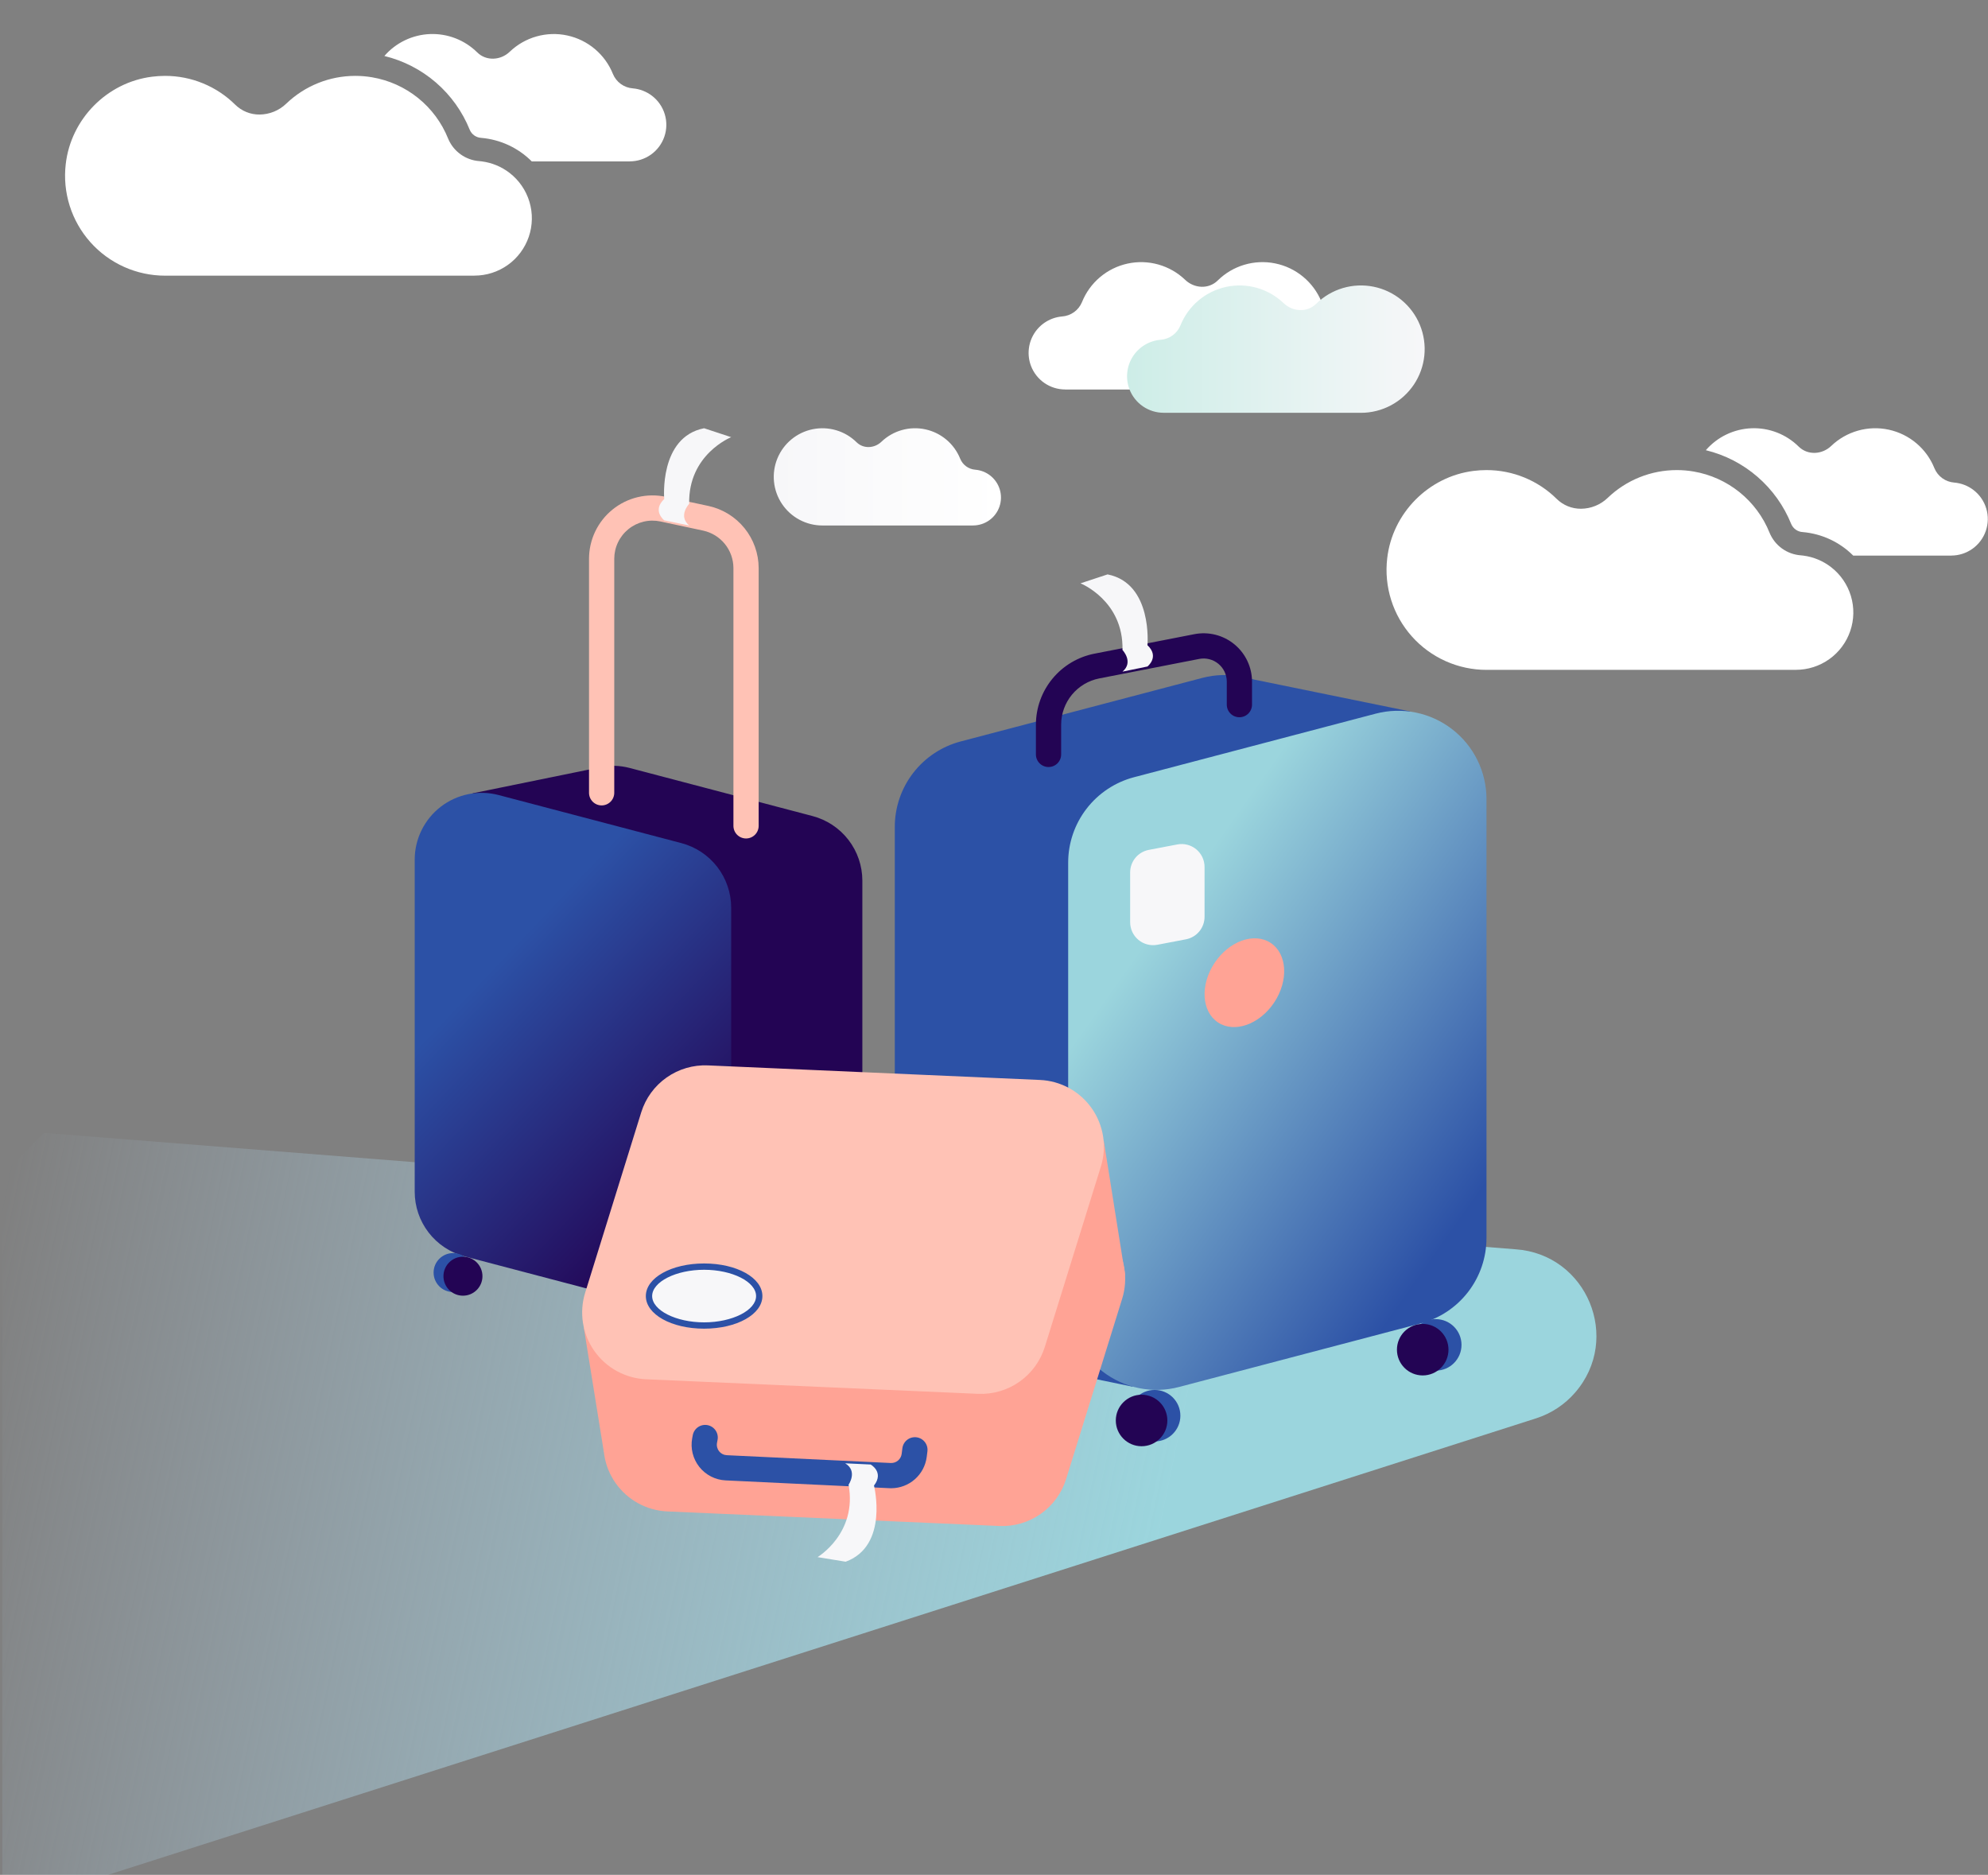 <svg width="791" height="746" viewBox="0 0 791 746" fill="none" xmlns="http://www.w3.org/2000/svg">
<rect x="0" y="0" width="791" height="746" fill="#808080" stroke="none"/>
<g clip-path="url(#clip0)">
<path d="M626.737 554.091L626.737 554.091C622.614 558.855 617.265 562.4 611.269 564.342L-172.689 814.951L-321.484 788.037L17.546 450.775L603.046 497.098C631.416 499.091 645.342 532.592 626.737 554.091Z" fill="url(#paint0_linear)"/>
<path d="M393.953 189.185C392.258 187.877 390.222 187.085 388.089 186.904C386.777 186.809 385.518 186.35 384.452 185.58C383.386 184.809 382.556 183.757 382.054 182.542C380.877 179.605 378.996 177.002 376.577 174.961C374.158 172.92 371.275 171.503 368.18 170.835C365.086 170.167 361.875 170.268 358.828 171.129C355.782 171.99 352.994 173.586 350.708 175.775C347.935 178.432 343.555 178.675 340.822 175.977C338.56 173.746 335.783 172.106 332.736 171.201C329.69 170.297 326.467 170.156 323.353 170.791C320.239 171.427 317.33 172.818 314.882 174.844C312.433 176.869 310.522 179.466 309.316 182.405C308.11 185.343 307.646 188.534 307.966 191.694C308.286 194.854 309.379 197.887 311.15 200.525C312.92 203.163 315.313 205.325 318.118 206.819C320.922 208.313 324.052 209.095 327.23 209.094H387.148V209.084C389.468 209.086 391.731 208.363 393.62 207.015C395.508 205.668 396.927 203.763 397.677 201.569C398.427 199.374 398.472 197 397.804 194.779C397.136 192.559 395.789 190.602 393.953 189.185V189.185Z" fill="url(#paint1_linear)"/>
<path d="M259.467 38.15C257.247 36.438 254.581 35.4 251.787 35.161C250.069 35.036 248.42 34.435 247.024 33.426C245.628 32.417 244.541 31.04 243.884 29.448C242.341 25.601 239.878 22.192 236.709 19.518C233.541 16.845 229.765 14.989 225.712 14.114C221.659 13.238 217.454 13.37 213.464 14.498C209.474 15.625 205.821 17.713 202.827 20.58C199.198 24.066 193.457 24.381 189.878 20.845C187.414 18.409 184.476 16.505 181.245 15.25C178.014 13.996 174.56 13.418 171.097 13.552C167.634 13.687 164.235 14.53 161.111 16.031C157.988 17.532 155.206 19.658 152.938 22.277C160.535 24.124 167.581 27.756 173.492 32.871C179.402 37.986 184.006 44.437 186.921 51.688C187.31 52.587 187.943 53.36 188.748 53.92C189.553 54.48 190.498 54.805 191.477 54.859C199.075 55.51 206.197 58.827 211.583 64.223H250.553V64.207C253.592 64.211 256.555 63.264 259.028 61.499C261.501 59.735 263.359 57.241 264.342 54.367C265.325 51.494 265.384 48.385 264.509 45.477C263.635 42.568 261.872 40.006 259.467 38.15Z" fill="url(#paint2_linear)"/>
<path d="M202.744 68.794C199.546 66.324 195.749 64.747 191.742 64.223C191.394 64.174 191.046 64.132 190.698 64.107C188.002 63.91 185.414 62.967 183.224 61.383C181.034 59.799 179.328 57.638 178.297 55.14C175.764 48.828 171.653 43.272 166.358 39.003C161.062 34.733 154.758 31.894 148.05 30.756C145.853 30.379 143.627 30.191 141.398 30.193C131.148 30.181 121.292 34.14 113.902 41.238C111.043 43.998 107.231 45.551 103.256 45.577C101.466 45.59 99.691 45.25 98.032 44.577C96.373 43.903 94.863 42.909 93.588 41.652C86.16 34.3 76.125 30.181 65.67 30.193C63.939 30.193 62.209 30.304 60.492 30.524C42.565 32.776 28.175 47.39 26.154 65.333C25.505 70.904 26.043 76.55 27.733 81.899C29.423 87.248 32.226 92.179 35.958 96.368C39.69 100.558 44.267 103.91 49.388 106.206C54.509 108.502 60.058 109.688 65.67 109.688H188.768V109.671C193.534 109.676 198.182 108.189 202.06 105.421C205.938 102.652 208.852 98.739 210.393 94.231C211.935 89.724 212.026 84.847 210.654 80.285C209.282 75.724 206.516 71.705 202.744 68.794V68.794Z" fill="url(#paint3_linear)"/>
<path d="M785.262 195.006C783.043 193.294 780.377 192.256 777.583 192.017C775.865 191.892 774.215 191.292 772.819 190.283C771.423 189.274 770.336 187.896 769.679 186.304C768.136 182.458 765.673 179.048 762.505 176.375C759.337 173.701 755.56 171.846 751.508 170.97C747.455 170.095 743.249 170.227 739.259 171.354C735.269 172.481 731.616 174.57 728.622 177.437C724.993 180.922 719.252 181.237 715.673 177.702C713.209 175.266 710.271 173.361 707.04 172.107C703.81 170.852 700.356 170.274 696.892 170.409C693.429 170.543 690.03 171.387 686.907 172.888C683.783 174.388 681.001 176.514 678.733 179.134C686.33 180.98 693.377 184.612 699.287 189.727C705.197 194.842 709.801 201.293 712.716 208.544C713.106 209.444 713.738 210.217 714.543 210.777C715.348 211.337 716.293 211.662 717.272 211.715C724.87 212.367 731.993 215.684 737.379 221.08H776.348V221.063C779.387 221.067 782.35 220.12 784.823 218.356C787.296 216.591 789.154 214.097 790.137 211.224C791.12 208.35 791.179 205.241 790.305 202.333C789.43 199.425 787.667 196.863 785.262 195.006V195.006Z" fill="url(#paint4_linear)"/>
<path d="M728.539 225.651C725.341 223.181 721.544 221.604 717.537 221.08C717.189 221.03 716.841 220.989 716.493 220.964C713.797 220.767 711.209 219.824 709.019 218.24C706.829 216.656 705.123 214.495 704.092 211.997C701.559 205.685 697.449 200.129 692.153 195.86C686.857 191.59 680.553 188.751 673.845 187.613C671.648 187.236 669.422 187.048 667.193 187.05C656.943 187.038 647.087 190.997 639.697 198.095C636.838 200.855 633.026 202.408 629.051 202.434C627.261 202.447 625.486 202.107 623.827 201.433C622.168 200.76 620.658 199.766 619.384 198.509C611.955 191.157 601.92 187.038 591.465 187.05C589.734 187.05 588.005 187.161 586.288 187.381C568.36 189.633 553.97 204.247 551.949 222.19C551.3 227.761 551.838 233.407 553.528 238.756C555.218 244.105 558.021 249.036 561.753 253.225C565.485 257.415 570.062 260.767 575.183 263.063C580.304 265.358 585.853 266.545 591.465 266.545H714.563V266.528C719.329 266.533 723.977 265.046 727.855 262.277C731.733 259.509 734.647 255.596 736.188 251.088C737.73 246.581 737.821 241.704 736.449 237.142C735.077 232.581 732.311 228.562 728.539 225.651V225.651Z" fill="url(#paint5_linear)"/>
<path d="M410.204 145.557C411.249 148.326 413.114 150.711 415.551 152.393C417.987 154.074 420.878 154.974 423.839 154.97V154.984H502.314C506.478 154.986 510.578 153.964 514.252 152.007C517.927 150.05 521.063 147.219 523.383 143.763C525.703 140.308 527.136 136.335 527.555 132.194C527.975 128.054 527.368 123.874 525.787 120.024C524.207 116.174 521.703 112.773 518.495 110.119C515.288 107.466 511.476 105.643 507.396 104.812C503.316 103.98 499.095 104.165 495.103 105.351C491.112 106.537 487.475 108.687 484.512 111.611C480.933 115.144 475.196 114.826 471.564 111.346C468.571 108.479 464.919 106.39 460.929 105.262C456.94 104.134 452.734 104.001 448.682 104.876C444.629 105.751 440.853 107.606 437.685 110.28C434.517 112.953 432.053 116.362 430.511 120.209C429.854 121.801 428.767 123.178 427.371 124.188C425.975 125.197 424.325 125.797 422.607 125.922C420.364 126.111 418.195 126.818 416.271 127.987C414.347 129.155 412.72 130.754 411.519 132.656C410.317 134.559 409.573 136.714 409.345 138.952C409.117 141.191 409.411 143.452 410.204 145.557V145.557Z" fill="url(#paint6_linear)"/>
<path d="M449.378 154.836C450.423 157.605 452.288 159.989 454.725 161.671C457.161 163.353 460.052 164.252 463.013 164.249V164.263H541.488C545.652 164.265 549.752 163.243 553.426 161.286C557.101 159.329 560.237 156.498 562.557 153.042C564.877 149.587 566.31 145.613 566.729 141.473C567.149 137.333 566.542 133.153 564.961 129.303C563.381 125.453 560.877 122.051 557.669 119.398C554.462 116.745 550.65 114.922 546.57 114.09C542.49 113.259 538.268 113.444 534.277 114.63C530.286 115.816 526.649 117.965 523.686 120.889C520.106 124.423 514.37 124.105 510.738 120.625C507.745 117.758 504.093 115.669 500.103 114.54C496.114 113.412 491.908 113.28 487.855 114.155C483.803 115.03 480.027 116.885 476.859 119.559C473.69 122.232 471.227 125.641 469.684 129.488C469.028 131.08 467.941 132.457 466.545 133.466C465.149 134.475 463.499 135.076 461.781 135.2C459.537 135.39 457.369 136.097 455.445 137.266C453.521 138.434 451.894 140.032 450.692 141.935C449.491 143.838 448.747 145.993 448.519 148.231C448.29 150.47 448.585 152.731 449.378 154.836V154.836Z" fill="url(#paint7_linear)"/>
<path d="M309.741 508.271L237.033 489.148C231.349 487.653 226.32 484.319 222.732 479.667C219.143 475.014 217.197 469.305 217.197 463.431V331.302C217.197 327.233 218.131 323.219 219.928 319.567C221.724 315.916 224.335 312.725 227.56 310.241C230.784 307.757 234.536 306.045 238.526 305.238C242.516 304.431 246.638 304.55 250.576 305.585L323.284 324.708C328.968 326.203 333.997 329.537 337.585 334.19C341.174 338.842 343.12 344.551 343.12 350.425V482.554C343.12 486.623 342.186 490.638 340.389 494.289C338.593 497.941 335.982 501.131 332.757 503.615C329.533 506.1 325.781 507.811 321.791 508.618C317.801 509.426 313.678 509.307 309.741 508.271Z" fill="#230454"/>
<path d="M188.042 315.667L240.995 304.845L305.84 339.861L320.38 508.879L271.561 518.945L188.042 315.667Z" fill="#230454"/>
<path d="M257.55 519.036L184.841 499.912C179.157 498.417 174.128 495.083 170.54 490.431C166.952 485.779 165.005 480.07 165.005 474.195V342.066C165.005 337.997 165.94 333.983 167.736 330.331C169.533 326.68 172.144 323.489 175.368 321.005C178.592 318.521 182.344 316.809 186.334 316.002C190.324 315.195 194.447 315.314 198.384 316.349L271.092 335.473C276.776 336.968 281.805 340.301 285.394 344.954C288.982 349.606 290.928 355.315 290.928 361.19V493.319C290.928 497.388 289.994 501.402 288.197 505.054C286.401 508.705 283.79 511.895 280.566 514.38C277.341 516.864 273.59 518.576 269.599 519.383C265.609 520.19 261.487 520.071 257.55 519.036Z" fill="url(#paint8_linear)"/>
<path d="M180.283 514.118C184.568 514.118 188.042 510.646 188.042 506.364C188.042 502.081 184.568 498.609 180.283 498.609C175.998 498.609 172.525 502.081 172.525 506.364C172.525 510.646 175.998 514.118 180.283 514.118Z" fill="#2C51A6"/>
<path d="M184.204 515.561C188.489 515.561 191.962 512.089 191.962 507.806C191.962 503.524 188.489 500.052 184.204 500.052C179.919 500.052 176.445 503.524 176.445 507.806C176.445 512.089 179.919 515.561 184.204 515.561Z" fill="#230454"/>
<path d="M296.842 333.631C295.511 333.631 294.234 333.102 293.292 332.161C292.351 331.22 291.822 329.944 291.822 328.613V226.001C291.807 222.527 290.609 219.161 288.423 216.459C286.238 213.757 283.196 211.881 279.801 211.138L262.799 207.497C260.581 207.022 258.286 207.049 256.08 207.575C253.875 208.102 251.815 209.114 250.051 210.539C248.288 211.964 246.865 213.765 245.888 215.81C244.911 217.855 244.404 220.093 244.404 222.359V315.459C244.404 316.79 243.875 318.066 242.934 319.007C241.992 319.948 240.715 320.477 239.384 320.477C238.052 320.477 236.775 319.948 235.834 319.007C234.892 318.066 234.363 316.79 234.363 315.459V222.36C234.363 218.597 235.205 214.882 236.827 211.486C238.45 208.091 240.811 205.101 243.739 202.735C246.666 200.37 250.086 198.688 253.748 197.814C257.41 196.941 261.221 196.896 264.902 197.685L281.904 201.326C287.542 202.558 292.592 205.674 296.22 210.159C299.848 214.645 301.839 220.233 301.863 226.001V328.613C301.863 329.944 301.334 331.22 300.392 332.161C299.451 333.102 298.174 333.631 296.842 333.631Z" fill="#FFC2B5"/>
<path d="M400.145 537.656L496.25 512.379C503.763 510.403 510.41 505.997 515.153 499.847C519.896 493.698 522.468 486.152 522.468 478.387V303.742C522.468 298.364 521.233 293.058 518.859 288.231C516.484 283.405 513.033 279.188 508.771 275.904C504.51 272.621 499.551 270.358 494.276 269.291C489.002 268.224 483.553 268.381 478.349 269.75L382.245 295.027C374.732 297.003 368.085 301.41 363.342 307.559C358.599 313.708 356.026 321.255 356.026 329.019V503.664C356.026 509.042 357.261 514.349 359.636 519.175C362.01 524.001 365.462 528.218 369.723 531.502C373.985 534.785 378.944 537.048 384.218 538.115C389.493 539.182 394.941 539.025 400.145 537.656Z" fill="#2C51A6"/>
<path d="M561.005 283.076L491.013 268.772L405.302 315.056L386.084 538.459L450.611 551.764L561.005 283.076Z" fill="#2C51A6"/>
<path d="M469.131 551.883L565.236 526.606C572.749 524.63 579.396 520.224 584.139 514.074C588.882 507.925 591.454 500.379 591.454 492.614V317.969C591.454 312.591 590.219 307.285 587.845 302.458C585.47 297.632 582.019 293.415 577.757 290.131C573.495 286.848 568.536 284.585 563.262 283.518C557.988 282.451 552.539 282.608 547.335 283.977L451.231 309.254C443.718 311.23 437.071 315.637 432.328 321.786C427.585 327.936 425.012 335.482 425.012 343.246V517.891C425.012 523.269 426.247 528.576 428.622 533.402C430.996 538.228 434.447 542.445 438.709 545.729C442.971 549.013 447.93 551.275 453.204 552.342C458.478 553.409 463.927 553.252 469.131 551.883Z" fill="url(#paint9_linear)"/>
<path d="M571.26 545.384C576.924 545.384 581.515 540.795 581.515 535.134C581.515 529.474 576.924 524.885 571.26 524.885C565.596 524.885 561.005 529.474 561.005 535.134C561.005 540.795 565.596 545.384 571.26 545.384Z" fill="#2C51A6"/>
<path d="M566.079 547.29C571.742 547.29 576.334 542.701 576.334 537.041C576.334 531.38 571.742 526.791 566.079 526.791C560.415 526.791 555.823 531.38 555.823 537.041C555.823 542.701 560.415 547.29 566.079 547.29Z" fill="#230454"/>
<path d="M459.403 573.559C465.066 573.559 469.658 568.97 469.658 563.309C469.658 557.648 465.066 553.06 459.403 553.06C453.739 553.06 449.147 557.648 449.147 563.309C449.147 568.97 453.739 573.559 459.403 573.559Z" fill="#2C51A6"/>
<path d="M454.221 575.465C459.884 575.465 464.476 570.876 464.476 565.215C464.476 559.555 459.884 554.966 454.221 554.966C448.557 554.966 443.965 559.555 443.965 565.215C443.965 570.876 448.557 575.465 454.221 575.465Z" fill="#230454"/>
<path d="M417.195 305.205C415.864 305.205 414.587 304.676 413.645 303.735C412.704 302.794 412.175 301.518 412.175 300.187V288.341C412.185 281.669 414.511 275.206 418.755 270.056C423 264.906 428.901 261.386 435.452 260.098L475.22 252.341C478.008 251.797 480.883 251.877 483.637 252.574C486.391 253.272 488.957 254.57 491.15 256.375C493.343 258.181 495.109 260.449 496.322 263.017C497.534 265.585 498.163 268.39 498.163 271.229V280.381C498.163 281.712 497.634 282.988 496.693 283.929C495.751 284.87 494.474 285.399 493.143 285.399C491.811 285.399 490.534 284.87 489.593 283.929C488.651 282.988 488.122 281.712 488.122 280.381V271.229C488.122 269.87 487.821 268.528 487.241 267.299C486.661 266.07 485.816 264.985 484.766 264.121C483.717 263.257 482.489 262.636 481.171 262.302C479.853 261.968 478.478 261.93 477.143 262.191L437.375 269.948C433.109 270.786 429.266 273.078 426.501 276.433C423.737 279.787 422.222 283.996 422.216 288.341V300.187C422.216 300.846 422.086 301.499 421.833 302.107C421.581 302.716 421.211 303.269 420.745 303.735C420.279 304.201 419.726 304.571 419.116 304.823C418.507 305.075 417.854 305.205 417.195 305.205Z" fill="#230454"/>
<path d="M241.302 566.947L263.607 495.187C265.35 489.577 268.903 484.702 273.711 481.323C278.519 477.944 284.311 476.251 290.183 476.509L422.257 482.304C426.324 482.482 430.296 483.591 433.867 485.545C437.438 487.499 440.513 490.246 442.855 493.575C445.197 496.903 446.743 500.724 447.375 504.744C448.007 508.763 447.707 512.874 446.5 516.76L424.195 588.52C422.452 594.13 418.898 599.005 414.091 602.384C409.283 605.763 403.491 607.456 397.619 607.198L265.545 601.403C261.478 601.225 257.506 600.116 253.934 598.162C250.363 596.208 247.289 593.461 244.947 590.132C242.605 586.804 241.059 582.983 240.427 578.963C239.795 574.944 240.095 570.833 241.302 566.947Z" fill="#FFA395"/>
<path d="M439.164 453.879L447.659 507.227L409.814 570.438L240.229 577.543L232.308 528.356L439.164 453.879Z" fill="#FFA395"/>
<path d="M232.832 514.362L255.136 442.602C256.88 436.992 260.433 432.117 265.241 428.738C270.049 425.359 275.841 423.666 281.713 423.924L413.787 429.719C417.854 429.897 421.826 431.006 425.397 432.96C428.968 434.914 432.043 437.661 434.385 440.99C436.727 444.318 438.273 448.139 438.905 452.159C439.537 456.178 439.237 460.289 438.029 464.175L415.725 535.935C413.981 541.545 410.428 546.42 405.62 549.799C400.813 553.178 395.021 554.871 389.149 554.613L257.075 548.818C253.007 548.64 249.035 547.531 245.464 545.577C241.893 543.623 238.818 540.876 236.477 537.547C234.135 534.219 232.589 530.398 231.957 526.378C231.325 522.359 231.624 518.248 232.832 514.362Z" fill="#FFC2B5"/>
<path d="M354.626 592.176C354.403 592.176 354.179 592.17 353.954 592.16L288.71 589.055C286.683 588.958 284.7 588.428 282.894 587.501C281.089 586.575 279.503 585.272 278.243 583.681C276.984 582.09 276.08 580.247 275.593 578.278C275.106 576.309 275.047 574.258 275.419 572.263L275.642 571.072C275.763 570.424 276.01 569.807 276.37 569.255C276.73 568.703 277.195 568.227 277.739 567.854C278.283 567.482 278.895 567.22 279.54 567.084C280.185 566.948 280.85 566.94 281.498 567.061C282.146 567.182 282.764 567.429 283.317 567.789C283.869 568.148 284.345 568.613 284.718 569.157C285.091 569.7 285.353 570.312 285.489 570.957C285.625 571.601 285.633 572.267 285.512 572.914L285.289 574.106C285.18 574.69 285.197 575.292 285.34 575.87C285.483 576.447 285.748 576.988 286.118 577.454C286.487 577.921 286.952 578.303 287.482 578.575C288.011 578.847 288.593 579.002 289.188 579.031L354.432 582.136C355.48 582.183 356.508 581.834 357.31 581.159C358.113 580.484 358.633 579.532 358.766 578.492L359.045 576.261C359.126 575.607 359.336 574.976 359.662 574.403C359.988 573.83 360.424 573.327 360.944 572.923C361.464 572.518 362.059 572.22 362.695 572.045C363.331 571.87 363.995 571.823 364.649 571.904C365.303 571.986 365.935 572.196 366.508 572.521C367.081 572.847 367.584 573.282 367.989 573.803C368.394 574.323 368.692 574.917 368.867 575.553C369.042 576.188 369.09 576.852 369.008 577.505L368.729 579.736C368.285 583.165 366.61 586.317 364.016 588.605C361.423 590.892 358.086 592.161 354.626 592.176Z" fill="#2C51A6"/>
<path d="M264.287 207.043C264.287 207.043 259.366 203.214 264.287 198.566C264.287 198.566 262.107 173.954 280.159 170.399L290.928 173.954C290.928 173.954 273.758 180.79 274.219 200.48C274.219 200.48 269.654 205.265 274.219 209.094L264.287 207.043Z" fill="#F7F7F9"/>
<path d="M456.557 265.2C456.557 265.2 461.478 261.371 456.557 256.722C456.557 256.722 458.737 232.111 440.685 228.556L429.915 232.111C429.915 232.111 447.086 238.947 446.625 258.637C446.625 258.637 451.19 263.422 446.625 267.251L456.557 265.2Z" fill="#F7F7F9"/>
<path d="M346.423 582.737C346.423 582.737 351.883 585.748 347.75 591.109C347.75 591.109 353.757 615.077 336.484 621.411L325.29 619.585C325.29 619.585 341.179 610.147 337.641 590.772C337.641 590.772 341.401 585.332 336.292 582.264L346.423 582.737Z" fill="#F7F7F9"/>
<path d="M471.864 373.76L460.507 375.926C459.188 376.177 457.83 376.135 456.529 375.801C455.228 375.467 454.017 374.851 452.982 373.995C451.947 373.139 451.114 372.066 450.543 370.852C449.971 369.637 449.674 368.312 449.674 366.969V347.13C449.674 345.009 450.415 342.953 451.768 341.318C453.121 339.683 455.002 338.571 457.088 338.174L468.444 336.008C469.763 335.757 471.122 335.799 472.422 336.133C473.723 336.467 474.934 337.084 475.969 337.939C477.004 338.795 477.837 339.868 478.409 341.082C478.98 342.297 479.277 343.623 479.277 344.965V364.804C479.277 366.926 478.537 368.981 477.183 370.616C475.83 372.251 473.949 373.363 471.864 373.76Z" fill="#F7F7F9"/>
<path d="M506.981 398.887C512.778 390.154 512.167 379.554 505.616 375.21C499.064 370.866 489.054 374.423 483.258 383.155C477.461 391.887 478.072 402.488 484.623 406.832C491.175 411.176 501.185 407.619 506.981 398.887Z" fill="#FFA395"/>
<path d="M280.159 527.43C292.272 527.43 302.092 522.183 302.092 515.711C302.092 509.238 292.272 503.992 280.159 503.992C268.045 503.992 258.226 509.238 258.226 515.711C258.226 522.183 268.045 527.43 280.159 527.43Z" fill="#F7F7F9"/>
<path d="M280.158 528.684C267.156 528.684 256.97 522.986 256.97 515.711C256.97 508.436 267.156 502.737 280.158 502.737C293.161 502.737 303.347 508.436 303.347 515.711C303.347 522.986 293.161 528.684 280.158 528.684ZM280.158 505.246C268.95 505.246 259.481 510.038 259.481 515.711C259.481 521.383 268.95 526.175 280.158 526.175C291.367 526.175 300.836 521.383 300.836 515.711C300.836 510.038 291.367 505.246 280.158 505.246Z" fill="#2C51A6"/>
</g>
<defs>
<linearGradient id="paint0_linear" x1="-26.3" y1="607.707" x2="442.179" y2="705.085" gradientUnits="userSpaceOnUse">
<stop stop-color="#C0E3FD" stop-opacity="0"/>
<stop offset="1" stop-color="#9BD5DD"/>
</linearGradient>
<linearGradient id="paint1_linear" x1="398.273" y1="189.746" x2="307.872" y2="189.746" gradientUnits="userSpaceOnUse">
<stop stop-color="white"/>
<stop offset="1" stop-color="#F7F7F9"/>
</linearGradient>
<linearGradient id="paint2_linear" x1="34123.2" y1="3941.6" x2="59192.7" y2="3941.6" gradientUnits="userSpaceOnUse">
<stop stop-color="white"/>
<stop offset="1" stop-color="#F7F7F9"/>
</linearGradient>
<linearGradient id="paint3_linear" x1="9265.33" y1="11111" x2="77975.4" y2="11111" gradientUnits="userSpaceOnUse">
<stop stop-color="white"/>
<stop offset="1" stop-color="#F7F7F9"/>
</linearGradient>
<linearGradient id="paint4_linear" x1="152144" y1="19944.7" x2="177214" y2="19944.7" gradientUnits="userSpaceOnUse">
<stop stop-color="white"/>
<stop offset="1" stop-color="#F7F7F9"/>
</linearGradient>
<linearGradient id="paint5_linear" x1="204312" y1="36118.7" x2="273022" y2="36118.7" gradientUnits="userSpaceOnUse">
<stop stop-color="white"/>
<stop offset="1" stop-color="#F7F7F9"/>
</linearGradient>
<linearGradient id="paint6_linear" x1="96725.4" y1="13199.7" x2="124652" y2="13199.7" gradientUnits="userSpaceOnUse">
<stop stop-color="white"/>
<stop offset="1" stop-color="#F7F7F9"/>
</linearGradient>
<linearGradient id="paint7_linear" x1="448.443" y1="138.923" x2="566.841" y2="138.923" gradientUnits="userSpaceOnUse">
<stop stop-color="#CDEDE7"/>
<stop offset="1" stop-color="#F7F7F9"/>
</linearGradient>
<linearGradient id="paint8_linear" x1="194.805" y1="386.274" x2="286.145" y2="472.907" gradientUnits="userSpaceOnUse">
<stop stop-color="#2C51A6"/>
<stop offset="1" stop-color="#230454"/>
</linearGradient>
<linearGradient id="paint9_linear" x1="452.805" y1="378.702" x2="588.59" y2="474.906" gradientUnits="userSpaceOnUse">
<stop stop-color="#9BD5DD"/>
<stop offset="1" stop-color="#2C51A6"/>
</linearGradient>
<clipPath id="clip0">
<rect width="790" height="746" fill="white" transform="translate(0.92)"/>
</clipPath>
</defs>
</svg>
